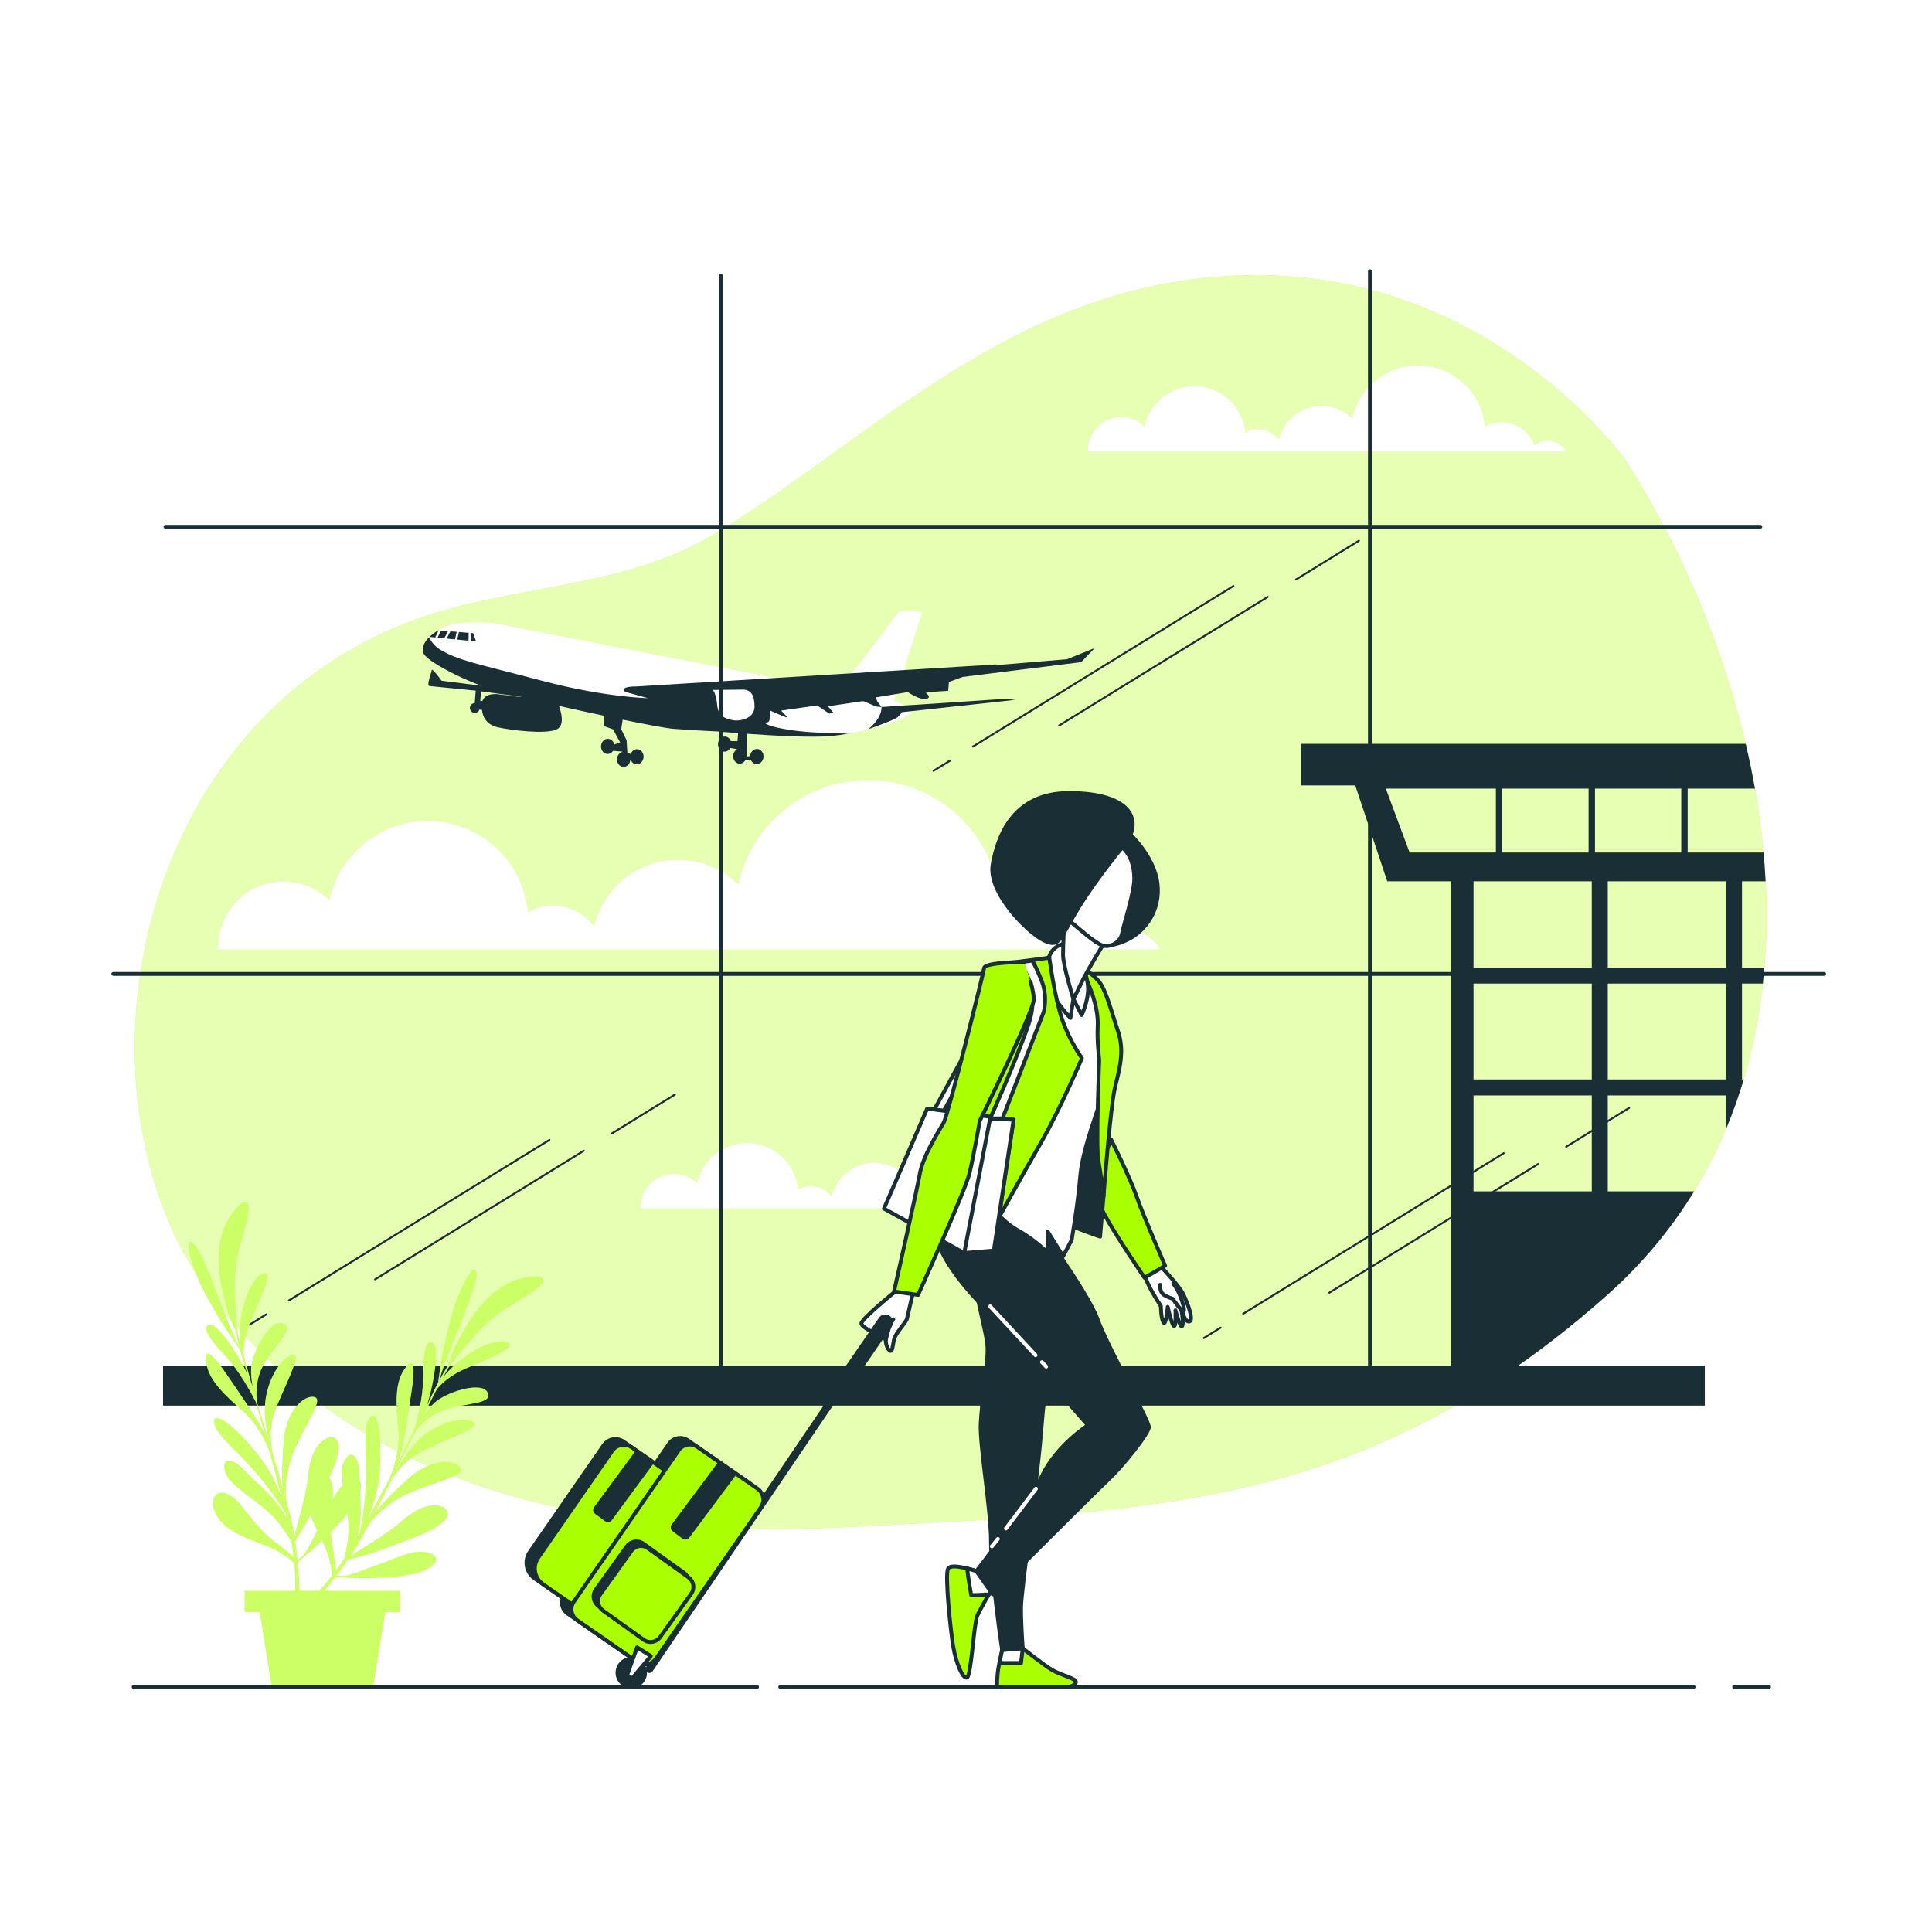 <?xml version="1.0" encoding="UTF-8"?>
<!DOCTYPE svg PUBLIC "-//W3C//DTD SVG 1.1//EN" "http://www.w3.org/Graphics/SVG/1.1/DTD/svg11.dtd">
<svg version="1.1" xmlns="http://www.w3.org/2000/svg" xmlns:xlink="http://www.w3.org/1999/xlink" x="0" y="0" width="500" height="500" viewBox="0, 0, 500, 500">
  <g id="Background">
    <rect x="0" y="0" width="500" height="500" fill="#FFFFFF"/>
  </g>
  <defs>
    <clipPath id="Clip_1">
      <path d="M34.876,71.202 L457.174,71.202 L457.174,395.669 L34.876,395.669 z"/>
    </clipPath>
    <clipPath id="Clip_2">
      <path d="M48.848,311.132 L140.631,311.132 L140.631,436.591 L48.848,436.591 z"/>
    </clipPath>
  </defs>
  <g id="Background_Simple">
    <g>
      <path d="M420.7,119.106 C420.7,119.106 386.637,71.064 325.049,71.202 C263.461,71.34 225.928,114.01 183.78,138.832 C161.707,151.83 134.533,151.369 110.359,159.391 C33.065,185.044 15.644,285.853 55.744,336.766 C90.46,380.841 143.962,399.212 221.316,395.11 C298.669,391.006 353.273,390.794 415.883,335.2 C478.492,279.606 461.419,182.794 420.7,119.106" fill="#AAFF00"/>
      <g clip-path="url(#Clip_1)" opacity="0.7">
        <path d="M420.7,119.106 C420.7,119.106 386.637,71.064 325.049,71.202 C263.461,71.34 225.928,114.01 183.78,138.832 C161.707,151.83 134.533,151.369 110.359,159.391 C33.065,185.044 15.644,285.853 55.744,336.766 C90.46,380.841 143.962,399.212 221.316,395.11 C298.669,391.006 353.273,390.794 415.883,335.2 C478.492,279.606 461.419,182.794 420.7,119.106" fill="#FFFFFF"/>
      </g>
    </g>
  </g>
  <g id="Clouds">
    <g>
      <path d="M400.535,114.104 C399.241,114.104 398.053,114.543 397.099,115.273 C395.889,111.787 392.584,109.282 388.686,109.282 C387.096,109.282 385.606,109.702 384.313,110.434 C383.516,101.559 376.063,94.602 366.981,94.602 C358.626,94.602 351.649,100.49 349.966,108.342 C347.922,106.33 345.12,105.087 342.026,105.087 C336.661,105.087 332.179,108.822 331.009,113.829 C329.778,112.175 327.811,111.104 325.592,111.104 C324.385,111.104 323.254,111.423 322.273,111.978 C321.669,105.244 316.014,99.966 309.124,99.966 C302.786,99.966 297.492,104.434 296.215,110.392 C294.664,108.865 292.539,107.922 290.191,107.922 C285.446,107.922 281.6,111.768 281.6,116.512 C281.6,116.62 281.612,116.725 281.616,116.831 L330.722,116.831 L338.248,116.831 L405.37,116.831 C404.376,115.199 402.586,114.104 400.535,114.104" fill="#FFFFFF"/>
      <path d="M284.763,309.962 C283.47,309.962 282.282,310.4 281.327,311.131 C280.117,307.646 276.813,305.139 272.914,305.139 C271.325,305.139 269.834,305.561 268.541,306.291 C267.744,297.416 260.291,290.459 251.209,290.459 C242.854,290.459 235.877,296.348 234.194,304.2 C232.15,302.189 229.348,300.944 226.254,300.944 C220.889,300.944 216.407,304.679 215.237,309.687 C214.006,308.033 212.039,306.961 209.819,306.961 C208.613,306.961 207.482,307.281 206.501,307.835 C205.897,301.102 200.242,295.824 193.352,295.824 C187.013,295.824 181.721,300.291 180.443,306.249 C178.892,304.723 176.767,303.779 174.42,303.779 C169.675,303.779 165.828,307.626 165.828,312.37 C165.828,312.478 165.84,312.582 165.844,312.689 L214.95,312.689 L222.476,312.689 L289.598,312.689 C288.605,311.057 286.814,309.962 284.763,309.962" fill="#FFFFFF"/>
      <path d="M290.708,240.32 C288.16,240.32 285.819,241.183 283.941,242.621 C281.558,235.757 275.049,230.821 267.373,230.821 C264.24,230.821 261.306,231.651 258.76,233.089 C257.191,215.611 242.513,201.91 224.626,201.91 C208.172,201.91 194.431,213.507 191.115,228.971 C187.09,225.01 181.572,222.561 175.479,222.561 C164.914,222.561 156.086,229.915 153.782,239.777 C151.357,236.521 147.485,234.409 143.113,234.409 C140.736,234.409 138.51,235.039 136.578,236.13 C135.388,222.87 124.252,212.475 110.683,212.475 C98.199,212.475 87.774,221.273 85.259,233.006 C82.205,230.001 78.019,228.142 73.396,228.142 C64.051,228.142 56.477,235.717 56.477,245.062 C56.477,245.274 56.5,245.479 56.508,245.689 L153.218,245.689 L168.04,245.689 L300.229,245.689 C298.272,242.474 294.746,240.32 290.708,240.32" fill="#FFFFFF"/>
    </g>
  </g>
  <g id="Airplane">
    <g>
      <path d="M231.293,181.372 L171.996,169.909 L128.689,161.428 C128.17,161.326 127.65,161.255 127.124,161.215 C124.814,161.041 118.435,160.737 114.936,162.33 C110.609,164.3 108.51,167.374 109.744,169.325 C110.977,171.277 118.967,175.622 126.183,178.053 C133.399,180.483 169.142,188.208 174.204,188.613 C179.267,189.018 185.499,189.286 185.499,189.286 C185.499,189.286 206.881,191.229 215.046,190.493 C223.211,189.757 235.085,186.076 235.674,184.502 C236.264,182.928 231.293,181.372 231.293,181.372" fill="#FFFFFF"/>
      <path d="M208.677,177.477 C208.677,177.477 215.12,177.993 218.03,176.373 C220.938,174.753 232.215,158.286 232.924,158.111 C233.633,157.936 238.695,158.342 238.695,158.342 L230.952,182.734 L207.739,177.633 z" fill="#FFFFFF"/>
      <path d="M224.684,188.717 C224.684,188.717 226.35,188.155 227.308,187.769 C228.265,187.383 230.41,186.628 231.615,186.029 C232.821,185.431 233.373,184.318 233.373,184.318 L262.811,181.116 L259.819,180.876 L228.155,182.973 C228.127,186.213 224.684,188.717 224.684,188.717" fill="#1A2E35"/>
      <path d="M128.834,179.654 C128.834,179.654 125.567,179.2 124.835,181.425 C124.809,181.422 124.784,181.414 124.756,181.412 C124.594,181.399 124.438,181.414 124.291,181.446 L124.493,178.918 L134.14,180.212 C134.431,180.284 134.726,180.357 135.026,180.43 z M276.158,170.605 L257.383,172.173 L258.007,171.945 L200.68,175.454 L164.659,177.658 C164.659,177.658 160.269,177.539 161.769,179.048 L167.66,180.678 C167.66,180.678 156.559,180.484 140.23,176.166 C123.901,171.848 118.415,170.946 113.785,168.028 C112.478,167.204 111.62,166.084 111.06,164.901 C109.503,166.452 108.974,168.107 109.744,169.325 C110.892,171.142 117.9,175.035 124.687,177.525 L124.379,177.445 L114.291,176.174 C114.291,176.174 111.787,172.731 111.732,173.422 C111.677,174.112 110.25,177.471 111.17,177.545 C112.09,177.619 123.118,178.733 123.118,178.733 L122.859,181.967 C122.21,181.974 121.661,182.469 121.608,183.129 C121.552,183.827 122.073,184.439 122.772,184.495 C123.379,184.544 123.92,184.156 124.088,183.596 C124.237,183.656 124.399,183.699 124.572,183.713 C124.623,183.717 124.671,183.713 124.721,183.713 C124.979,185.937 126.253,187.64 128.843,188.224 C132.028,188.942 141.196,190.139 144.086,188.749 C146.181,187.742 145.297,184.429 144.652,182.681 C148.528,183.558 152.579,184.444 156.409,185.255 L156.2,187.866 L158.676,188.759 L160.489,192.147 L158.961,192.684 C158.796,191.886 158.202,191.269 157.438,191.208 C156.484,191.131 155.642,191.945 155.555,193.026 C155.469,194.106 156.171,195.043 157.125,195.12 C157.741,195.169 158.308,194.843 158.657,194.316 L160.995,194.503 L161.014,194.615 C160.31,194.821 159.757,195.505 159.688,196.367 C159.601,197.447 160.304,198.385 161.257,198.461 C162.176,198.535 162.985,197.779 163.12,196.757 L163.291,196.792 C163.554,197.357 164.058,197.759 164.667,197.808 C165.621,197.884 166.463,197.071 166.55,195.99 C166.637,194.91 165.934,193.972 164.98,193.896 C164.208,193.834 163.515,194.362 163.231,195.138 L162.357,194.844 L162.155,191.585 L160.765,188.695 L161.152,186.244 C167.443,187.533 172.521,188.478 174.204,188.613 C179.267,189.018 185.499,189.285 185.499,189.285 C185.499,189.285 187.729,189.488 191.021,189.737 L190.855,191.799 L189.149,191.804 C188.912,191.153 188.375,190.674 187.708,190.62 C186.754,190.544 185.912,191.358 185.825,192.438 C185.739,193.518 186.441,194.456 187.395,194.532 C188.062,194.586 188.668,194.197 189.006,193.592 L190.69,193.87 L190.716,193.93 C190.189,194.233 189.803,194.821 189.746,195.531 C189.66,196.612 190.362,197.549 191.315,197.625 C192.015,197.681 192.651,197.256 192.977,196.6 L194.321,196.708 C194.582,197.283 195.09,197.696 195.706,197.745 C196.659,197.821 197.502,197.008 197.589,195.927 C197.675,194.847 196.973,193.909 196.02,193.833 C195.066,193.757 194.223,194.571 194.137,195.651 L193.198,195.807 L193.336,189.907 C200.292,190.401 210.097,190.939 215.046,190.493 C216.478,190.364 218.024,190.143 219.604,189.86 L219.606,189.86 C215.22,189.794 209.032,189.59 204.976,188.992 C198.109,187.979 197.953,187.04 197.953,187.04 C197.953,187.04 199.104,187.132 199.177,186.212 C199.251,185.291 199.361,183.91 199.361,183.91 C199.361,183.91 202.491,185.319 203.393,185.623 C204.295,185.926 202.141,183.902 202.141,183.902 L211.512,182.567 L214.586,184.666 L215.755,184.528 L214.273,182.788 L223.225,181.464 C223.328,181.471 223.429,181.478 223.529,181.485 L226.773,182.862 L228.154,182.973 L227.015,181.484 L226.688,180.482 L234.947,179.117 C234.947,179.117 238.022,181.216 239.669,180.884 C241.317,180.553 239.568,179.255 239.568,179.255 L242.836,178.938 L245.395,178.795 L245.579,176.494 L249.13,175.194 L279.803,171.36 L283.338,167.705 z" fill="#1A2E35"/>
      <path d="M192.154,178.47 L184.505,178.553 C184.505,178.553 185.351,179.547 185.591,182.345 C185.83,185.143 187.385,185.963 189.668,186.377 C191.951,186.791 195.283,185.668 195.274,182.888 C195.265,180.109 194.473,178.424 192.154,178.47" fill="#FFFFFF"/>
      <path d="M114.127,163.191 L113.238,165.037 L114.962,165.204 L115.954,163.337 z" fill="#1A2E35"/>
      <path d="M121.817,165.868 L123.211,166.003 L122.456,163.858 L121.878,163.812 z" fill="#1A2E35"/>
      <path d="M118.765,163.563 L118.334,165.531 L121.25,165.813 L121.31,163.767 z" fill="#1A2E35"/>
      <path d="M118.192,163.517 L116.57,163.387 L115.574,165.264 L117.763,165.475 z" fill="#1A2E35"/>
      <path d="M113.519,163.143 L113.394,163.133 C112.498,163.663 111.742,164.24 111.133,164.833 L112.635,164.979 z" fill="#1A2E35"/>
    </g>
  </g>
  <g id="Window">
    <g>
      <path d="M446.696,250.411 L416.09,250.411 L416.09,228.077 L446.696,228.077 z M446.696,279.363 L416.09,279.363 L416.09,254.547 L446.696,254.547 z M412.781,204.088 L435.115,204.088 L435.115,220.632 L412.781,220.632 z M412.781,220.632 M411.954,250.411 L381.348,250.411 L381.348,228.077 L411.954,228.077 z M411.954,279.363 L381.348,279.363 L381.348,254.547 L411.954,254.547 z M411.954,308.314 L381.348,308.314 L381.348,283.499 L411.954,283.499 z M364.804,220.632 L358.647,204.088 L387.138,204.088 L387.138,220.632 z M388.792,204.088 L411.127,204.088 L411.127,220.632 L388.792,220.632 z M456.936,228.077 C456.809,225.597 456.632,223.115 456.404,220.632 L436.77,220.632 L436.77,204.088 L454.183,204.088 C453.497,200.214 452.696,196.351 451.794,192.507 L336.679,192.507 L336.679,203.261 L350.741,203.261 L359.013,228.077 L375.557,228.077 L375.557,356.293 L388.716,356.293 C397.664,350.329 406.687,343.366 415.883,335.2 C425.063,327.049 432.519,318.005 438.449,308.314 L416.09,308.314 L416.09,283.499 L446.696,283.499 L446.696,292.191 C448.457,287.996 449.983,283.716 451.28,279.363 L450.832,279.363 L450.832,254.547 L456.229,254.547 C456.38,253.172 456.51,251.793 456.623,250.411 L450.832,250.411 L450.832,228.077 z" fill="#1A2E35"/>
      <path d="M42.193,363.771 L441.208,363.771 L441.208,353.475 L42.193,353.475 z" fill="#1A2E35"/>
      <path d="M354.541,358.603 L354.541,70.199" fill-opacity="0" stroke="#1A2E35" stroke-width="1" stroke-linecap="round" stroke-linejoin="round"/>
      <path d="M186.541,358.603 L186.541,71.368" fill-opacity="0" stroke="#1A2E35" stroke-width="1" stroke-linecap="round" stroke-linejoin="round"/>
      <path d="M29.331,252.042 L472.075,252.042" fill-opacity="0" stroke="#1A2E35" stroke-width="1" stroke-linecap="round" stroke-linejoin="round"/>
      <path d="M42.838,136.335 L455.565,136.335" fill-opacity="0" stroke="#1A2E35" stroke-width="1" stroke-linecap="round" stroke-linejoin="round"/>
      <path d="M245.945,196.813 L241.599,199.491" fill-opacity="0" stroke="#1A2E35" stroke-width="0.5" stroke-linecap="round" stroke-linejoin="round"/>
      <path d="M319.204,151.665 L251.785,193.214" fill-opacity="0" stroke="#1A2E35" stroke-width="0.5" stroke-linecap="round" stroke-linejoin="round"/>
      <path d="M328.1,154.473 L274.085,187.761" fill-opacity="0" stroke="#1A2E35" stroke-width="0.5" stroke-linecap="round" stroke-linejoin="round"/>
      <path d="M351.69,139.935 L335.376,149.989" fill-opacity="0" stroke="#1A2E35" stroke-width="0.5" stroke-linecap="round" stroke-linejoin="round"/>
      <path d="M68.932,340.151 L64.586,342.83" fill-opacity="0" stroke="#1A2E35" stroke-width="0.5" stroke-linecap="round" stroke-linejoin="round"/>
      <path d="M142.189,295.004 L74.771,336.553" fill-opacity="0" stroke="#1A2E35" stroke-width="0.5" stroke-linecap="round" stroke-linejoin="round"/>
      <path d="M151.085,297.811 L97.071,331.099" fill-opacity="0" stroke="#1A2E35" stroke-width="0.5" stroke-linecap="round" stroke-linejoin="round"/>
      <path d="M174.675,283.272 L158.362,293.327" fill-opacity="0" stroke="#1A2E35" stroke-width="0.5" stroke-linecap="round" stroke-linejoin="round"/>
      <path d="M315.888,343.605 L311.542,346.284" fill-opacity="0" stroke="#1A2E35" stroke-width="0.5" stroke-linecap="round" stroke-linejoin="round"/>
      <path d="M389.146,298.458 L321.728,340.006" fill-opacity="0" stroke="#1A2E35" stroke-width="0.5" stroke-linecap="round" stroke-linejoin="round"/>
      <path d="M398.041,301.265 L344.027,334.553" fill-opacity="0" stroke="#1A2E35" stroke-width="0.5" stroke-linecap="round" stroke-linejoin="round"/>
      <path d="M421.631,286.727 L405.318,296.781" fill-opacity="0" stroke="#1A2E35" stroke-width="0.5" stroke-linecap="round" stroke-linejoin="round"/>
    </g>
  </g>
  <g id="Character">
    <g>
      <path d="M274.896,318.024 C274.896,318.024 270.232,359.989 269.345,371.535 C268.457,383.081 264.237,411.501 264.237,416.164 C264.237,420.826 264.681,426.599 264.681,426.599 L259.353,427.043 C259.353,427.043 256.465,407.503 256.465,399.067 C256.465,390.629 253.581,374.42 253.801,368.648 C254.023,362.875 255.578,354.215 255.578,349.109 C255.578,344.003 250.471,331.346 250.915,313.805 C251.359,296.265 274.896,318.024 274.896,318.024" fill="#1A2E35"/>
      <path d="M274.896,318.024 C274.896,318.024 270.232,359.989 269.345,371.535 C268.457,383.081 264.237,411.501 264.237,416.164 C264.237,420.826 264.681,426.599 264.681,426.599 L259.353,427.043 C259.353,427.043 256.465,407.503 256.465,399.067 C256.465,390.629 253.581,374.42 253.801,368.648 C254.023,362.875 255.578,354.215 255.578,349.109 C255.578,344.003 250.471,331.346 250.915,313.805 C251.359,296.265 274.896,318.024 274.896,318.024 z" fill-opacity="0" stroke="#1A2E35" stroke-width="1" stroke-linecap="round" stroke-linejoin="round"/>
      <path d="M264.682,426.6 C264.682,426.6 270.011,430.819 272.231,432.151 C274.452,433.483 278.448,434.371 278.448,435.259 C278.448,436.147 276.672,436.591 276.672,436.591 L258.021,436.591 C258.021,436.591 258.021,433.261 258.465,431.262 C258.909,429.264 259.353,427.043 259.353,427.043 z" fill="#AAFF00"/>
      <path d="M264.682,426.6 C264.682,426.6 270.011,430.819 272.231,432.151 C274.452,433.483 278.448,434.371 278.448,435.259 C278.448,436.147 276.672,436.591 276.672,436.591 L258.021,436.591 C258.021,436.591 258.021,433.261 258.465,431.262 C258.909,429.264 259.353,427.043 259.353,427.043 L264.682,426.6 z" fill-opacity="0" stroke="#1A2E35" stroke-width="1" stroke-linecap="round" stroke-linejoin="round"/>
      <path d="M264.237,430.374 L264.681,426.6 L259.352,427.043 C259.352,427.043 259.029,428.659 258.659,430.374 z" fill="#FFFFFF"/>
      <path d="M264.237,430.374 L264.681,426.6 L259.352,427.043 C259.352,427.043 259.029,428.659 258.659,430.374 L264.237,430.374 z" fill-opacity="0" stroke="#1A2E35" stroke-width="1" stroke-linecap="round" stroke-linejoin="round"/>
      <path d="M252.691,406.616 C252.691,406.616 246.253,404.395 245.364,405.95 C244.476,407.504 246.03,422.158 246.696,426.155 C247.362,430.151 249.139,434.593 250.249,434.148 C251.359,433.704 252.025,420.16 252.914,418.162 C253.801,416.164 256.688,411.279 256.688,411.279 z" fill="#AAFF00"/>
      <path d="M252.691,406.616 C252.691,406.616 246.253,404.395 245.364,405.95 C244.476,407.504 246.03,422.158 246.696,426.155 C247.362,430.151 249.139,434.593 250.249,434.148 C251.359,433.704 252.025,420.16 252.914,418.162 C253.801,416.164 256.688,411.279 256.688,411.279 L252.691,406.616 z" fill-opacity="0" stroke="#1A2E35" stroke-width="1" stroke-linecap="round" stroke-linejoin="round"/>
      <path d="M250.32,405.924 C250.561,408.675 251.36,412.833 251.36,412.833 L255.889,412.653 C256.358,411.84 256.689,411.279 256.689,411.279 L252.692,406.616 C252.692,406.616 251.634,406.254 250.32,405.924" fill="#FFFFFF"/>
      <path d="M250.32,405.924 C250.561,408.675 251.36,412.833 251.36,412.833 L255.889,412.653 C256.358,411.84 256.689,411.279 256.689,411.279 L252.692,406.616 C252.692,406.616 251.634,406.254 250.32,405.924 z" fill-opacity="0" stroke="#1A2E35" stroke-width="1" stroke-linecap="round" stroke-linejoin="round"/>
      <path d="M248.473,301.372 C248.473,301.372 242.256,308.255 241.812,316.248 C241.368,324.241 250.693,334.233 254.69,338.452 C258.686,342.67 281.556,368.87 281.556,368.87 C281.556,368.87 273.562,373.977 269.788,381.748 C266.014,389.519 252.691,406.616 252.691,406.616 L256.91,412.611 C256.91,412.611 283.776,385.745 286.885,382.858 C289.993,379.972 297.32,371.091 297.32,369.314 C297.32,367.538 286.663,348.665 283.999,341.338 C281.334,334.011 266.458,313.806 266.458,313.806 C266.458,313.806 257.133,303.37 248.473,301.372" fill="#1A2E35"/>
      <path d="M248.473,301.372 C248.473,301.372 242.256,308.255 241.812,316.248 C241.368,324.241 250.693,334.233 254.69,338.452 C258.686,342.67 281.556,368.87 281.556,368.87 C281.556,368.87 273.562,373.977 269.788,381.748 C266.014,389.519 252.691,406.616 252.691,406.616 L256.91,412.611 C256.91,412.611 283.776,385.745 286.885,382.858 C289.993,379.972 297.32,371.091 297.32,369.314 C297.32,367.538 286.663,348.665 283.999,341.338 C281.334,334.011 266.458,313.806 266.458,313.806 C266.458,313.806 257.133,303.37 248.473,301.372 z" fill-opacity="0" stroke="#1A2E35" stroke-width="1" stroke-linecap="round" stroke-linejoin="round"/>
      <path d="M269.668,352.527 L270.739,353.678" fill-opacity="0" stroke="#FFFFFF" stroke-width="1" stroke-linecap="round" stroke-linejoin="round"/>
      <path d="M256.257,338.101 L267.986,350.718" fill-opacity="0" stroke="#FFFFFF" stroke-width="1" stroke-linecap="round" stroke-linejoin="round"/>
      <path d="M258.242,398.278 C257.444,399.304 256.873,400.018 256.696,400.196" fill-opacity="0" stroke="#FFFFFF" stroke-width="1" stroke-linecap="round" stroke-linejoin="round"/>
      <path d="M268.105,385.275 C268.105,385.275 263.68,391.174 260.329,395.565" fill-opacity="0" stroke="#FFFFFF" stroke-width="1" stroke-linecap="round" stroke-linejoin="round"/>
      <path d="M300.651,328.017 C300.651,328.017 305.091,332.679 306.202,334.9 C307.312,337.12 309.089,341.783 307.755,342.004 C306.423,342.227 305.536,338.008 305.536,338.008 C305.536,338.008 306.423,342.004 305.979,343.115 C305.536,344.225 304.204,339.119 304.204,339.119 C304.204,339.119 304.425,343.781 303.759,343.115 C303.093,342.449 302.205,338.23 302.205,338.23 C302.205,338.23 301.761,343.337 301.094,342.227 C300.428,341.117 300.428,338.008 300.428,338.008 C300.428,338.008 298.209,334.677 297.098,332.235 C295.988,329.792 295.988,328.905 295.988,328.905 z" fill="#FFFFFF"/>
      <path d="M300.651,328.017 C300.651,328.017 305.091,332.679 306.202,334.9 C307.312,337.12 309.089,341.783 307.755,342.004 C306.423,342.227 305.536,338.008 305.536,338.008 C305.536,338.008 306.423,342.004 305.979,343.115 C305.536,344.225 304.204,339.119 304.204,339.119 C304.204,339.119 304.425,343.781 303.759,343.115 C303.093,342.449 302.205,338.23 302.205,338.23 C302.205,338.23 301.761,343.337 301.094,342.227 C300.428,341.117 300.428,338.008 300.428,338.008 C300.428,338.008 298.209,334.677 297.098,332.235 C295.988,329.792 295.988,328.905 295.988,328.905 L300.651,328.017 z" fill-opacity="0" stroke="#1A2E35" stroke-width="1" stroke-linecap="round" stroke-linejoin="round"/>
      <g>
        <path d="M300.252,332.509 C300.252,332.509 300.131,334.08 300.856,334.805 C301.581,335.53 303.514,336.134 303.514,336.134 C303.514,336.134 306.413,340.483 306.413,339.032 C306.413,337.583 304.963,333.597 303.635,332.268" fill="#FFFFFF"/>
        <path d="M300.252,332.509 C300.252,332.509 300.131,334.08 300.856,334.805 C301.581,335.53 303.514,336.134 303.514,336.134 C303.514,336.134 306.413,340.483 306.413,339.032 C306.413,337.583 304.963,333.597 303.635,332.268" fill-opacity="0" stroke="#1A2E35" stroke-width="1" stroke-linecap="round" stroke-linejoin="round"/>
      </g>
      <path d="M287.551,294.933 C287.551,294.933 292.436,304.703 294.212,309.81 C295.989,314.916 301.539,327.573 301.539,327.573 L296.21,330.681 C296.21,330.681 289.55,320.912 286.663,315.805 C283.777,310.698 282.445,307.145 282.445,307.145 z" fill="#AAFF00"/>
      <path d="M287.551,294.933 C287.551,294.933 292.436,304.703 294.212,309.81 C295.989,314.916 301.539,327.573 301.539,327.573 L296.21,330.681 C296.21,330.681 289.55,320.912 286.663,315.805 C283.777,310.698 282.445,307.145 282.445,307.145 L287.551,294.933 z" fill-opacity="0" stroke="#1A2E35" stroke-width="1" stroke-linecap="round" stroke-linejoin="round"/>
      <path d="M285.588,309.605 L284.699,320.04 C284.699,320.04 277.595,317.598 276.262,316.708 C274.93,315.822 275.152,309.827 276.484,302.944 C277.817,296.06 286.254,276.078 286.254,276.078 z" fill="#1A2E35"/>
      <path d="M285.588,309.605 L284.699,320.04 C284.699,320.04 277.595,317.598 276.262,316.708 C274.93,315.822 275.152,309.827 276.484,302.944 C277.817,296.06 286.254,276.078 286.254,276.078 L285.588,309.605 z" fill-opacity="0" stroke="#1A2E35" stroke-width="1" stroke-linecap="round" stroke-linejoin="round"/>
      <path d="M280.89,249.86 C280.89,249.86 285.553,259.186 285.997,262.96 C286.441,266.735 287.995,273.618 286.219,280.278 C284.443,286.94 280.224,296.709 279.558,304.481 C278.892,312.252 277.338,320.911 277.338,320.911 L275.118,325.13 L271.12,318.691 L271.12,324.241 C271.12,324.241 268.012,320.911 263.127,318.247 C258.243,315.582 252.026,306.923 252.026,306.923 L249.583,304.481 C249.583,304.481 260.242,262.072 261.129,256.299 C262.018,250.527 268.012,248.528 271.565,247.862 C275.118,247.196 280.89,249.86 280.89,249.86" fill="#FFFFFF"/>
      <path d="M280.89,249.86 C280.89,249.86 285.553,259.186 285.997,262.96 C286.441,266.735 287.995,273.618 286.219,280.278 C284.443,286.94 280.224,296.709 279.558,304.481 C278.892,312.252 277.338,320.911 277.338,320.911 L275.118,325.13 L271.12,318.691 L271.12,324.241 C271.12,324.241 268.012,320.911 263.127,318.247 C258.243,315.582 252.026,306.923 252.026,306.923 L249.583,304.481 C249.583,304.481 260.242,262.072 261.129,256.299 C262.018,250.527 268.012,248.528 271.565,247.862 C275.118,247.196 280.89,249.86 280.89,249.86 z" fill-opacity="0" stroke="#1A2E35" stroke-width="1" stroke-linecap="round" stroke-linejoin="round"/>
      <path d="M281.591,254.54 C281.591,254.54 284.39,260.386 284.082,265.763 C283.88,269.31 284.478,274.301 284.478,274.301 C284.478,274.301 283.589,296.504 284.255,300.278 C284.921,304.054 285.588,309.604 285.588,309.604 C285.588,309.604 287.363,286.734 288.474,281.85 C289.584,276.965 291.139,272.303 289.362,266.974 C287.586,261.644 286.254,256.316 284.478,254.096 C282.701,251.875 279.815,250.321 279.815,250.321 z" fill="#AAFF00"/>
      <path d="M281.591,254.54 C281.591,254.54 284.39,260.386 284.082,265.763 C283.88,269.31 284.478,274.301 284.478,274.301 C284.478,274.301 283.589,296.504 284.255,300.278 C284.921,304.054 285.588,309.604 285.588,309.604 C285.588,309.604 287.363,286.734 288.474,281.85 C289.584,276.965 291.139,272.303 289.362,266.974 C287.586,261.644 286.254,256.316 284.478,254.096 C282.701,251.875 279.815,250.321 279.815,250.321 L281.591,254.54 z" fill-opacity="0" stroke="#1A2E35" stroke-width="1" stroke-linecap="round" stroke-linejoin="round"/>
      <path d="M277.781,258.52 L277.014,263.458 C277.014,263.458 270.454,256.522 270.677,252.303 C270.898,248.084 271.787,245.198 275.117,244.31 C278.447,243.421 280.804,250.62 281.47,254.394 C282.136,258.168 279.933,262.69 279.933,262.69 z" fill="#FFFFFF"/>
      <path d="M277.781,258.52 L277.014,263.458 C277.014,263.458 270.454,256.522 270.677,252.303 C270.898,248.084 271.787,245.198 275.117,244.31 C278.447,243.421 280.804,250.62 281.47,254.394 C282.136,258.168 279.933,262.69 279.933,262.69 L277.781,258.52 z" fill-opacity="0" stroke="#1A2E35" stroke-width="1" stroke-linecap="round" stroke-linejoin="round"/>
      <path d="M285.997,243.643 C285.997,243.643 281.334,251.192 279.78,254.522 C278.226,257.853 277.781,258.519 277.781,258.519 C277.781,258.519 275.117,249.86 275.117,247.196 C275.117,244.531 275.339,240.535 275.339,240.535 L280.668,233.43 z" fill="#FFFFFF"/>
      <path d="M285.997,243.643 C285.997,243.643 281.334,251.192 279.78,254.522 C278.226,257.853 277.781,258.519 277.781,258.519 C277.781,258.519 275.117,249.86 275.117,247.196 C275.117,244.531 275.339,240.535 275.339,240.535 L280.668,233.43 L285.997,243.643 z" fill-opacity="0" stroke="#1A2E35" stroke-width="1" stroke-linecap="round" stroke-linejoin="round"/>
      <path d="M292.436,215.889 C292.436,215.889 298.652,221.662 299.54,228.545 C300.428,235.428 296.433,240.979 291.77,243.2 C287.108,245.42 283.777,245.198 281.557,241.423 C279.336,237.649 281.779,221.662 285.109,217.888 C288.44,214.113 292.436,215.889 292.436,215.889" fill="#1A2E35"/>
      <path d="M292.436,215.889 C292.436,215.889 298.652,221.662 299.54,228.545 C300.428,235.428 296.433,240.979 291.77,243.2 C287.108,245.42 283.777,245.198 281.557,241.423 C279.336,237.649 281.779,221.662 285.109,217.888 C288.44,214.113 292.436,215.889 292.436,215.889 z" fill-opacity="0" stroke="#1A2E35" stroke-width="1" stroke-linecap="round" stroke-linejoin="round"/>
      <path d="M289.993,218.998 C289.993,218.998 293.546,220.996 293.546,227.435 C293.546,230.995 290.882,238.981 290.437,241.423 C289.993,243.866 287.551,245.198 285.553,244.754 C283.555,244.31 278.447,239.647 277.338,238.759 C276.227,237.871 274.895,234.318 275.117,228.989 C275.339,223.661 281.556,215.667 289.993,218.998" fill="#FFFFFF"/>
      <path d="M289.993,218.998 C289.993,218.998 293.546,220.996 293.546,227.435 C293.546,230.995 290.882,238.981 290.437,241.423 C289.993,243.866 287.551,245.198 285.553,244.754 C283.555,244.31 278.447,239.647 277.338,238.759 C276.227,237.871 274.895,234.318 275.117,228.989 C275.339,223.661 281.556,215.667 289.993,218.998 z" fill-opacity="0" stroke="#1A2E35" stroke-width="1" stroke-linecap="round" stroke-linejoin="round"/>
      <path d="M291.77,217.665 C291.77,217.665 284.443,226.324 279.336,234.54 C274.23,242.755 274.452,245.419 270.233,243.421 C266.014,241.423 255.579,230.987 256.911,223.66 C258.243,216.333 262.24,205.231 276.672,205.231 C291.104,205.231 295.767,211.004 291.77,217.665" fill="#1A2E35"/>
      <path d="M291.77,217.665 C291.77,217.665 284.443,226.324 279.336,234.54 C274.23,242.755 274.452,245.419 270.233,243.421 C266.014,241.423 255.579,230.987 256.911,223.66 C258.243,216.333 262.24,205.231 276.672,205.231 C291.104,205.231 295.767,211.004 291.77,217.665 z" fill-opacity="0" stroke="#1A2E35" stroke-width="1" stroke-linecap="round" stroke-linejoin="round"/>
      <path d="M271.564,247.862 C271.564,247.862 272.896,258.075 274.895,263.849 C276.893,269.621 280.003,273.84 280.003,273.84 C280.003,273.84 274.451,286.94 269.344,295.821 C264.237,304.702 258.242,315.582 258.242,315.582 L246.03,304.925 C246.03,304.925 253.357,287.828 253.58,283.388 C253.801,278.946 255.356,249.86 257.576,249.638 C259.796,249.416 271.564,247.862 271.564,247.862" fill="#AAFF00"/>
      <path d="M271.564,247.862 C271.564,247.862 272.896,258.075 274.895,263.849 C276.893,269.621 280.003,273.84 280.003,273.84 C280.003,273.84 274.451,286.94 269.344,295.821 C264.237,304.702 258.242,315.582 258.242,315.582 L246.03,304.925 C246.03,304.925 253.357,287.828 253.58,283.388 C253.801,278.946 255.356,249.86 257.576,249.638 C259.796,249.416 271.564,247.862 271.564,247.862 z" fill-opacity="0" stroke="#1A2E35" stroke-width="1" stroke-linecap="round" stroke-linejoin="round"/>
      <path d="M241.75,287.25 L261,252 L263.548,249.027 L267.137,248.61 C267.137,248.61 264,251.75 263,253.5 C262,255.25 244.25,287.5 244.25,287.5 z" fill="#FFFFFF"/>
      <path d="M241.75,287.25 L261,252 L263.548,249.027 L267.137,248.61 C267.137,248.61 264,251.75 263,253.5 C262,255.25 244.25,287.5 244.25,287.5 L241.75,287.25 z" fill-opacity="0" stroke="#1A2E35" stroke-width="1" stroke-linecap="round" stroke-linejoin="round"/>
      <path d="M236.425,333.935 C236.425,333.935 234.925,340.311 234.737,341.248 C234.55,342.186 231.737,344.998 231.362,346.686 C230.987,348.373 230.987,350.062 230.237,349.498 C229.487,348.936 229.112,347.248 229.299,346.686 C229.299,346.686 223.111,343.686 222.924,342.561 C222.736,341.436 232.3,333.748 232.3,333.748 z" fill="#FFFFFF"/>
      <path d="M236.425,333.935 C236.425,333.935 234.925,340.311 234.737,341.248 C234.55,342.186 231.737,344.998 231.362,346.686 C230.987,348.373 230.987,350.062 230.237,349.498 C229.487,348.936 229.112,347.248 229.299,346.686 C229.299,346.686 223.111,343.686 222.924,342.561 C222.736,341.436 232.3,333.748 232.3,333.748 L236.425,333.935 z" fill-opacity="0" stroke="#1A2E35" stroke-width="1" stroke-linecap="round" stroke-linejoin="round"/>
      <g>
        <path d="M229.299,346.686 C229.299,346.686 229.861,343.311 231.174,341.436" fill="#FFFFFF"/>
        <path d="M229.299,346.686 C229.299,346.686 229.861,343.311 231.174,341.436" fill-opacity="0" stroke="#1A2E35" stroke-width="1" stroke-linecap="round" stroke-linejoin="round"/>
      </g>
      <path d="M239.947,286.909 L262.31,289.784 L257.198,323.647 L249.531,324.286 L228.766,312.786 z" fill="#FFFFFF"/>
      <path d="M239.947,286.909 L262.31,289.784 L257.198,323.647 L249.531,324.286 L228.766,312.786 L239.947,286.909 z" fill-opacity="0" stroke="#1A2E35" stroke-width="1" stroke-linecap="round" stroke-linejoin="round"/>
      <path d="M256.24,289.465 L249.531,324.286 L257.198,323.648 L262.309,289.784 z" fill="#FFFFFF"/>
      <path d="M256.24,289.465 L249.531,324.286 L257.198,323.648 L262.309,289.784 L256.24,289.465 z" fill-opacity="0" stroke="#1A2E35" stroke-width="1" stroke-linecap="round" stroke-linejoin="round"/>
      <path d="M263.548,249.027 C263.548,249.027 269.657,254.962 266.144,265.184 C262.629,275.408 256.24,289.465 256.24,289.465 L259.435,289.465 L270.142,261.796 C270.142,261.796 271.143,257.957 269.641,254.034 C268.139,250.111 267.137,248.61 267.137,248.61 z" fill="#FFFFFF"/>
      <path d="M263.548,249.027 C263.548,249.027 269.657,254.962 266.144,265.184 C262.629,275.408 256.24,289.465 256.24,289.465 L259.435,289.465 L270.142,261.796 C270.142,261.796 271.143,257.957 269.641,254.034 C268.139,250.111 267.137,248.61 267.137,248.61 L263.548,249.027 z" fill-opacity="0" stroke="#1A2E35" stroke-width="1" stroke-linecap="round" stroke-linejoin="round"/>
      <g>
        <path d="M265.126,248.972 C265.126,248.972 254.912,248.972 254.69,250.526 C254.468,252.08 245.365,288.494 244.254,290.492 C243.144,292.49 238.926,298.93 238.038,303.814 C237.149,308.699 231.376,334.233 231.376,334.233 L237.593,335.121 C237.593,335.121 249.805,308.255 250.916,303.593 C252.025,298.93 253.58,290.048 253.58,290.048 C253.58,290.048 267.79,261.183 267.568,258.519 C267.346,255.855 266.68,254.079 266.68,254.079" fill="#AAFF00"/>
        <path d="M265.126,248.972 C265.126,248.972 254.912,248.972 254.69,250.526 C254.468,252.08 245.365,288.494 244.254,290.492 C243.144,292.49 238.926,298.93 238.038,303.814 C237.149,308.699 231.376,334.233 231.376,334.233 L237.593,335.121 C237.593,335.121 249.805,308.255 250.916,303.593 C252.025,298.93 253.58,290.048 253.58,290.048 C253.58,290.048 267.79,261.183 267.568,258.519 C267.346,255.855 266.68,254.079 266.68,254.079" fill-opacity="0" stroke="#1A2E35" stroke-width="1" stroke-linecap="round" stroke-linejoin="round"/>
      </g>
      <path d="M166.934,432.895 C166.934,430.927 165.339,429.332 163.371,429.332 C161.404,429.332 159.809,430.927 159.809,432.895 C159.809,434.863 161.404,436.458 163.371,436.458 C165.339,436.458 166.934,434.863 166.934,432.895" fill="#1A2E35"/>
      <path d="M166.934,432.895 C166.934,430.927 165.339,429.332 163.371,429.332 C161.404,429.332 159.809,430.927 159.809,432.895 C159.809,434.863 161.404,436.458 163.371,436.458 C165.339,436.458 166.934,434.863 166.934,432.895 z" fill-opacity="0" stroke="#1A2E35" stroke-width="1" stroke-linecap="round" stroke-linejoin="round"/>
      <path d="M220.708,354.398 L168.059,431.958" fill-opacity="0" stroke="#1A2E35" stroke-width="2" stroke-linecap="round" stroke-linejoin="round"/>
      <path d="M229.111,342.186 L220.708,354.398" fill-opacity="0" stroke="#1A2E35" stroke-width="4" stroke-linecap="round" stroke-linejoin="round"/>
      <path d="M162.495,428.405 L146.92,417.615 C145.347,416.526 144.955,414.367 146.045,412.794 L173.173,373.634 C174.263,372.061 176.421,371.67 177.995,372.759 L193.569,383.55 C195.142,384.639 195.534,386.798 194.445,388.371 L167.317,427.53 C166.227,429.103 164.068,429.495 162.495,428.405" fill="#1A2E35"/>
      <path d="M162.495,428.405 L146.92,417.615 C145.347,416.526 144.955,414.367 146.045,412.794 L173.173,373.634 C174.263,372.061 176.421,371.67 177.995,372.759 L193.569,383.55 C195.142,384.639 195.534,386.798 194.445,388.371 L167.317,427.53 C166.227,429.103 164.068,429.495 162.495,428.405 z" fill-opacity="0" stroke="#1A2E35" stroke-width="1" stroke-linecap="round" stroke-linejoin="round"/>
      <path d="M138.383,408.508 L147.879,415.086 L171.905,380.404 L161.352,373.093 C159.689,371.941 157.406,372.356 156.255,374.018 L137.133,401.62 C135.576,403.867 136.136,406.951 138.383,408.508" fill="#1A2E35"/>
      <path d="M138.383,408.508 L147.879,415.086 L171.905,380.404 L161.352,373.093 C159.689,371.941 157.406,372.356 156.255,374.018 L137.133,401.62 C135.576,403.867 136.136,406.951 138.383,408.508 z" fill-opacity="0" stroke="#1A2E35" stroke-width="1" stroke-linecap="round" stroke-linejoin="round"/>
      <path d="M140.541,410.003 L150.037,416.581 L174.063,381.899 L163.509,374.588 C161.846,373.436 159.564,373.85 158.412,375.513 L139.291,403.115 C137.734,405.362 138.293,408.446 140.541,410.003" fill="#AAFF00"/>
      <path d="M140.541,410.003 L150.037,416.581 L174.063,381.899 L163.509,374.588 C161.846,373.436 159.564,373.85 158.412,375.513 L139.291,403.115 C137.734,405.362 138.293,408.446 140.541,410.003 z" fill-opacity="0" stroke="#1A2E35" stroke-width="1" stroke-linecap="round" stroke-linejoin="round"/>
      <path d="M164.585,375.333 L153.732,390.082 C153.339,390.617 153.453,391.371 153.988,391.765 L156.627,393.706 C157.163,394.101 157.916,393.985 158.31,393.45 L169.258,378.57 z" fill="#1A2E35"/>
      <path d="M164.961,430.114 L149.386,419.324 C147.813,418.234 147.421,416.076 148.511,414.503 L175.639,375.343 C176.729,373.77 178.887,373.379 180.46,374.468 L196.035,385.259 C197.608,386.347 198,388.507 196.911,390.08 L169.783,429.239 C168.693,430.812 166.534,431.204 164.961,430.114" fill="#AAFF00"/>
      <path d="M164.961,430.114 L149.386,419.324 C147.813,418.234 147.421,416.076 148.511,414.503 L175.639,375.343 C176.729,373.77 178.887,373.379 180.46,374.468 L196.035,385.259 C197.608,386.347 198,388.507 196.911,390.08 L169.783,429.239 C168.693,430.812 166.534,431.204 164.961,430.114 z" fill-opacity="0" stroke="#1A2E35" stroke-width="1" stroke-linecap="round" stroke-linejoin="round"/>
      <path d="M164.872,426.332 L162.247,433.645 L163.56,434.395 L168.435,428.582 z" fill="#FFFFFF"/>
      <path d="M164.872,426.332 L162.247,433.645 L163.56,434.395 L168.435,428.582 L164.872,426.332 z" fill-opacity="0" stroke="#1A2E35" stroke-width="1" stroke-linecap="round" stroke-linejoin="round"/>
      <path d="M185.961,378.279 L173.847,394.519 C173.425,395.086 173.542,395.886 174.107,396.308 L176.613,398.177 C177.179,398.599 177.98,398.483 178.402,397.918 L190.635,381.517 z" fill="#1A2E35"/>
      <path d="M165.417,423.201 L154.87,415.636 C153.51,414.659 153.197,412.765 154.174,411.405 L162.232,400.171 C163.208,398.81 165.103,398.499 166.464,399.474 L177.01,407.04 C178.37,408.016 178.682,409.91 177.706,411.27 L169.646,422.505 C168.671,423.865 166.777,424.177 165.417,423.201" fill="#1A2E35"/>
      <path d="M165.417,423.201 L154.87,415.636 C153.51,414.659 153.197,412.765 154.174,411.405 L162.232,400.171 C163.208,398.81 165.103,398.499 166.464,399.474 L177.01,407.04 C178.37,408.016 178.682,409.91 177.706,411.27 L169.646,422.505 C168.671,423.865 166.777,424.177 165.417,423.201 z" fill-opacity="0" stroke="#1A2E35" stroke-width="1" stroke-linecap="round" stroke-linejoin="round"/>
      <path d="M166.6,424.385 L156.054,416.82 C154.693,415.843 154.382,413.949 155.358,412.589 L163.416,401.355 C164.392,399.994 166.287,399.683 167.647,400.658 L178.193,408.225 C179.554,409.2 179.865,411.094 178.89,412.455 L170.83,423.689 C169.854,425.049 167.96,425.361 166.6,424.385" fill="#AAFF00"/>
      <path d="M166.6,424.385 L156.054,416.82 C154.693,415.843 154.382,413.949 155.358,412.589 L163.416,401.355 C164.392,399.994 166.287,399.683 167.647,400.658 L178.193,408.225 C179.554,409.2 179.865,411.094 178.89,412.455 L170.83,423.689 C169.854,425.049 167.96,425.361 166.6,424.385 z" fill-opacity="0" stroke="#1A2E35" stroke-width="1" stroke-linecap="round" stroke-linejoin="round"/>
    </g>
  </g>
  <g id="Plants">
    <g>
      <path d="M76.988,403.868 C77.207,403.676 77.615,403.316 78.384,402.64 C79.182,401.939 80.572,399.224 82.1,396.1 C81.456,394.758 80.841,393.407 80.366,392.046 C78.719,395.112 77.225,397.491 76.383,398.778 C76.631,400.477 76.829,402.198 76.988,403.868 M82.611,411.715 C83.614,410.645 84.716,409.372 85.91,407.829 C85.922,407.347 85.862,406.284 85.399,404.165 C85.003,402.351 84.222,400.533 83.355,398.703 C81.51,400.457 80.148,401.622 80.148,401.622 L77.034,404.359 C77.282,407.084 77.424,409.64 77.506,411.715 z M86.856,406.576 C87.596,405.572 88.365,404.473 89.16,403.271 C89.648,401.237 89.988,399.143 90.141,397.066 C90.273,395.275 90.136,393.49 89.895,391.707 C88.602,393.337 87.096,394.975 85.657,396.44 C85.703,397.959 85.865,399.495 86.23,401.076 C86.283,401.303 86.786,404.699 86.856,406.576 M59.145,356.394 C62.16,360.863 66.357,366.676 68.598,371.341 C67.743,368.264 66.913,365.357 66.151,362.732 C65.004,360.482 61.935,354.792 58.39,350.999 C53.888,346.18 51.965,343.084 54.388,342.815 C56.068,342.629 60.983,349.176 64.062,355.677 C63.39,353.455 62.863,351.759 62.542,350.766 C62.397,350.315 62.253,349.821 62.113,349.299 C60.523,347.086 56.856,341.783 53.421,335.362 C48.873,326.861 47.408,318.841 50.441,322.291 C53.234,325.468 58.093,341.253 61.953,348.687 C61.627,347.408 61.32,345.991 61.043,344.596 C60.497,343.243 59.782,341.872 59.372,340.625 C58.743,338.709 58.188,336.767 57.742,334.801 C57.046,331.727 56.593,328.574 56.634,325.418 C56.681,321.673 57.456,318.064 59.539,314.931 C60.063,314.143 63.255,309.372 64.239,311.827 C64.396,312.221 64.358,312.661 64.31,313.082 C63.845,317.147 62.37,320.882 61.458,324.84 C60.093,330.762 61,340.704 61.485,344.932 C61.66,345.599 61.881,346.432 62.137,347.392 C61.5,340.024 64.693,331.293 67.651,329.767 C71.311,327.88 67.72,335.292 64.898,341.762 C63.072,345.948 62.935,349.122 63.066,350.844 C63.644,352.97 64.304,355.36 64.992,357.78 C65.128,358.112 65.257,358.442 65.379,358.769 C65.091,357.183 64.899,355.472 64.995,353.973 C65.267,349.745 70.058,341.278 73.236,342.473 C76.414,343.669 71.032,348.135 68.15,353.327 C66.176,356.884 66.248,360.638 66.489,362.65 C66.524,362.843 66.552,363.031 66.576,363.216 C66.907,364.317 67.234,365.385 67.553,366.392 C68.299,368.755 68.994,370.98 69.658,373.15 C69.024,370.532 68.376,366.89 68.593,363.513 C68.992,357.31 72.624,351.459 75.648,350.662 C78.671,349.866 72.926,359.97 71.004,365.649 C69.552,369.936 70.125,374.11 70.493,375.899 C71.417,378.974 72.297,382.005 73.191,385.218 C72.873,381.691 73.078,377.119 73.46,372.617 C74.046,365.72 78.15,361.313 80.969,361.495 C83.788,361.676 80.847,365.592 76.77,373.962 C73.848,379.964 73.792,385.493 73.995,388.144 C74.363,389.498 74.735,390.889 75.118,392.341 C75.552,393.992 75.91,395.79 76.207,397.635 C76.616,395.992 77.225,393.588 77.935,390.936 C78.729,387.974 79.395,385.027 79.728,381.981 C80.113,378.465 81.038,374.076 84.486,372.246 C85.653,371.627 86.761,371.856 87.38,373.028 C87.759,373.749 87.715,374.613 87.585,375.415 C87.205,377.77 86.295,380.065 85.241,382.302 C85.984,383.491 86.185,385.242 86.136,386.522 C86.115,387.074 86.085,387.619 86.051,388.161 C86.352,387.604 86.642,387.088 86.916,386.631 C87.444,385.75 88.073,385 88.728,384.398 C88.559,383.092 88.448,381.78 88.462,380.463 C88.479,378.752 90.467,374.392 92.274,377.624 C92.997,378.916 92.857,381.454 92.928,383.141 C93.425,383.604 93.571,384.556 93.155,386.059 C93.441,389.957 93.488,393.951 92.548,397.739 C92.755,397.377 92.962,397.014 93.169,396.648 C93.425,395.396 94.531,389.663 94.732,382.965 C94.96,375.378 93.747,369.147 95.816,366.811 C97.884,364.475 99.036,372.703 98.168,381.669 C97.686,386.65 96.18,390.797 94.937,393.5 C96.964,389.857 98.969,386.142 100.865,382.556 C101.676,380.639 103.584,375.471 103.107,370.227 C102.506,363.614 102.069,358.206 104.578,354.484 C107.088,350.763 107.615,353.177 106.383,360.933 C105.538,366.259 104.638,373.371 103.093,378.309 C104.567,375.477 105.945,372.787 107.178,370.347 C107.877,367.921 109.516,361.667 109.514,356.475 C109.512,349.881 110.219,346.305 112.174,347.763 C113.528,348.772 112.653,356.912 110.467,363.765 C111.492,361.682 112.264,360.083 112.707,359.139 C112.908,358.71 113.141,358.251 113.395,357.772 C113.743,355.07 114.682,348.691 116.553,341.655 C119.031,332.337 123.433,325.475 123.295,330.067 C123.168,334.295 115.948,349.149 113.696,357.217 C114.33,356.06 115.072,354.814 115.823,353.604 C116.346,352.244 116.76,350.754 117.312,349.562 C118.159,347.733 119.078,345.934 120.095,344.193 C121.683,341.472 123.504,338.858 125.688,336.578 C128.278,333.873 131.307,331.764 134.967,330.896 C135.888,330.678 141.479,329.369 140.522,331.835 C140.368,332.229 140.04,332.526 139.717,332.801 C136.603,335.455 132.976,337.178 129.609,339.448 C124.57,342.846 118.447,350.731 115.916,354.153 C115.589,354.761 115.181,355.519 114.713,356.396 C119.277,350.576 127.569,346.373 130.772,347.277 C134.736,348.394 127.053,351.361 120.574,354.165 C116.383,355.978 114.117,358.206 113.037,359.553 C112.009,361.501 110.86,363.699 109.711,365.937 C109.584,366.272 109.453,366.601 109.319,366.925 C110.191,365.568 111.218,364.186 112.312,363.157 C115.396,360.252 124.676,357.333 126.183,360.375 C127.691,363.418 120.709,363.009 115.059,364.838 C111.189,366.091 108.679,368.884 107.482,370.519 C107.376,370.682 107.268,370.84 107.16,370.991 C106.65,372.022 106.16,373.026 105.705,373.98 C104.639,376.216 103.628,378.316 102.633,380.356 C103.955,378.01 105.967,374.906 108.432,372.585 C112.956,368.324 119.604,366.525 122.358,368.007 C125.111,369.488 114.016,372.952 108.736,375.791 C104.749,377.934 102.319,381.376 101.366,382.934 C99.943,385.814 98.518,388.629 96.979,391.587 C99.153,388.793 102.424,385.591 105.776,382.561 C110.91,377.919 116.918,377.5 118.854,379.556 C120.791,381.612 115.969,382.467 107.277,385.804 C101.045,388.195 97.231,392.199 95.57,394.275 C94.915,395.515 94.238,396.786 93.526,398.109 C92.717,399.612 91.752,401.171 90.71,402.722 C92.129,401.8 94.216,400.459 96.544,399.006 C99.146,397.382 101.644,395.681 103.966,393.682 C106.647,391.375 110.318,388.799 114.088,389.814 C115.363,390.158 116.016,391.083 115.669,392.36 C115.454,393.147 114.832,393.748 114.191,394.246 C110.634,397.005 105.851,398.33 101.711,399.96 C96.602,401.971 92.143,403.167 90.058,403.678 C89.079,405.089 88.051,406.481 87.026,407.81 C87.318,407.819 87.862,407.836 88.884,407.866 C91.081,407.932 101.008,403.434 106.047,401.986 C111.086,400.539 115.8,403.278 110.519,406.117 C105.238,408.956 90.869,408.326 90.869,408.326 L86.725,408.201 C85.755,409.45 84.797,410.633 83.898,411.715 L103.58,411.715 L103.58,417.173 L99.694,417.173 L96.534,436.591 L70.373,436.591 L67.214,417.173 L63.326,417.173 L63.326,411.715 L76.377,411.715 C76.471,409.863 76.452,407.527 76.184,404.643 C75.864,404.283 75.094,403.547 73.31,402.314 C67.584,398.357 57.873,398.029 55.294,390.414 C54.67,388.573 55.376,386.22 57.573,386.321 C59.15,386.393 60.826,387.779 61.809,388.915 C65.084,392.7 67.551,396.621 71.81,399.488 C72.003,399.618 74.689,401.758 76.021,403.082 C75.877,401.843 75.689,400.515 75.449,399.094 C74.418,397.274 73.238,395.512 71.932,393.889 C68.448,389.562 63.145,387.024 59.373,382.899 C58.218,381.637 56.696,377.094 60.223,378.222 C61.794,378.725 63.642,381.098 64.864,382.187 C68.334,385.281 71.866,388.633 74.15,392.738 C74.054,392.332 73.957,391.926 73.86,391.517 C73.193,390.428 70.089,385.482 65.664,380.449 C60.653,374.748 55.514,371.021 55.432,367.902 C55.349,364.783 61.806,370.011 67.291,377.157 C70.338,381.127 72.067,385.184 73.004,388.01 C71.999,383.963 70.929,379.88 69.868,375.965 C69.153,374.011 67.02,368.93 63.092,365.423 C58.14,361 54.13,357.345 53.424,352.912 C52.718,348.479 54.751,349.884 59.145,356.394" fill="#AAFF00"/>
      <g clip-path="url(#Clip_2)" opacity="0.4">
        <path d="M76.988,403.868 C77.207,403.676 77.615,403.316 78.384,402.64 C79.182,401.939 80.572,399.224 82.1,396.1 C81.456,394.758 80.841,393.407 80.366,392.046 C78.719,395.112 77.225,397.491 76.383,398.778 C76.631,400.477 76.829,402.198 76.988,403.868 M82.611,411.715 C83.614,410.645 84.716,409.372 85.91,407.829 C85.922,407.347 85.862,406.284 85.399,404.165 C85.003,402.351 84.222,400.533 83.355,398.703 C81.51,400.457 80.148,401.622 80.148,401.622 L77.034,404.359 C77.282,407.084 77.424,409.64 77.506,411.715 z M86.856,406.576 C87.596,405.572 88.365,404.473 89.16,403.271 C89.648,401.237 89.988,399.143 90.141,397.066 C90.273,395.275 90.136,393.49 89.895,391.707 C88.602,393.337 87.096,394.975 85.657,396.44 C85.703,397.959 85.865,399.495 86.23,401.076 C86.283,401.303 86.786,404.699 86.856,406.576 M59.145,356.394 C62.16,360.863 66.357,366.676 68.598,371.341 C67.743,368.264 66.913,365.357 66.151,362.732 C65.004,360.482 61.935,354.792 58.39,350.999 C53.888,346.18 51.965,343.084 54.388,342.815 C56.068,342.629 60.983,349.176 64.062,355.677 C63.39,353.455 62.863,351.759 62.542,350.766 C62.397,350.315 62.253,349.821 62.113,349.299 C60.523,347.086 56.856,341.783 53.421,335.362 C48.873,326.861 47.408,318.841 50.441,322.291 C53.234,325.468 58.093,341.253 61.953,348.687 C61.627,347.408 61.32,345.991 61.043,344.596 C60.497,343.243 59.782,341.872 59.372,340.625 C58.743,338.709 58.188,336.767 57.742,334.801 C57.046,331.727 56.593,328.574 56.634,325.418 C56.681,321.673 57.456,318.064 59.539,314.931 C60.063,314.143 63.255,309.372 64.239,311.827 C64.396,312.221 64.358,312.661 64.31,313.082 C63.845,317.147 62.37,320.882 61.458,324.84 C60.093,330.762 61,340.704 61.485,344.932 C61.66,345.599 61.881,346.432 62.137,347.392 C61.5,340.024 64.693,331.293 67.651,329.767 C71.311,327.88 67.72,335.292 64.898,341.762 C63.072,345.948 62.935,349.122 63.066,350.844 C63.644,352.97 64.304,355.36 64.992,357.78 C65.128,358.112 65.257,358.442 65.379,358.769 C65.091,357.183 64.899,355.472 64.995,353.973 C65.267,349.745 70.058,341.278 73.236,342.473 C76.414,343.669 71.032,348.135 68.15,353.327 C66.176,356.884 66.248,360.638 66.489,362.65 C66.524,362.843 66.552,363.031 66.576,363.216 C66.907,364.317 67.234,365.385 67.553,366.392 C68.299,368.755 68.994,370.98 69.658,373.15 C69.024,370.532 68.376,366.89 68.593,363.513 C68.992,357.31 72.624,351.459 75.648,350.662 C78.671,349.866 72.926,359.97 71.004,365.649 C69.552,369.936 70.125,374.11 70.493,375.899 C71.417,378.974 72.297,382.005 73.191,385.218 C72.873,381.691 73.078,377.119 73.46,372.617 C74.046,365.72 78.15,361.313 80.969,361.495 C83.788,361.676 80.847,365.592 76.77,373.962 C73.848,379.964 73.792,385.493 73.995,388.144 C74.363,389.498 74.735,390.889 75.118,392.341 C75.552,393.992 75.91,395.79 76.207,397.635 C76.616,395.992 77.225,393.588 77.935,390.936 C78.729,387.974 79.395,385.027 79.728,381.981 C80.113,378.465 81.038,374.076 84.486,372.246 C85.653,371.627 86.761,371.856 87.38,373.028 C87.759,373.749 87.715,374.613 87.585,375.415 C87.205,377.77 86.295,380.065 85.241,382.302 C85.984,383.491 86.185,385.242 86.136,386.522 C86.115,387.074 86.085,387.619 86.051,388.161 C86.352,387.604 86.642,387.088 86.916,386.631 C87.444,385.75 88.073,385 88.728,384.398 C88.559,383.092 88.448,381.78 88.462,380.463 C88.479,378.752 90.467,374.392 92.274,377.624 C92.997,378.916 92.857,381.454 92.928,383.141 C93.425,383.604 93.571,384.556 93.155,386.059 C93.441,389.957 93.488,393.951 92.548,397.739 C92.755,397.377 92.962,397.014 93.169,396.648 C93.425,395.396 94.531,389.663 94.732,382.965 C94.96,375.378 93.747,369.147 95.816,366.811 C97.884,364.475 99.036,372.703 98.168,381.669 C97.686,386.65 96.18,390.797 94.937,393.5 C96.964,389.857 98.969,386.142 100.865,382.556 C101.676,380.639 103.584,375.471 103.107,370.227 C102.506,363.614 102.069,358.206 104.578,354.484 C107.088,350.763 107.615,353.177 106.383,360.933 C105.538,366.259 104.638,373.371 103.093,378.309 C104.567,375.477 105.945,372.787 107.178,370.347 C107.877,367.921 109.516,361.667 109.514,356.475 C109.512,349.881 110.219,346.305 112.174,347.763 C113.528,348.772 112.653,356.912 110.467,363.765 C111.492,361.682 112.264,360.083 112.707,359.139 C112.908,358.71 113.141,358.251 113.395,357.772 C113.743,355.07 114.682,348.691 116.553,341.655 C119.031,332.337 123.433,325.475 123.295,330.067 C123.168,334.295 115.948,349.149 113.696,357.217 C114.33,356.06 115.072,354.814 115.823,353.604 C116.346,352.244 116.76,350.754 117.312,349.562 C118.159,347.733 119.078,345.934 120.095,344.193 C121.683,341.472 123.504,338.858 125.688,336.578 C128.278,333.873 131.307,331.764 134.967,330.896 C135.888,330.678 141.479,329.369 140.522,331.835 C140.368,332.229 140.04,332.526 139.717,332.801 C136.603,335.455 132.976,337.178 129.609,339.448 C124.57,342.846 118.447,350.731 115.916,354.153 C115.589,354.761 115.181,355.519 114.713,356.396 C119.277,350.576 127.569,346.373 130.772,347.277 C134.736,348.394 127.053,351.361 120.574,354.165 C116.383,355.978 114.117,358.206 113.037,359.553 C112.009,361.501 110.86,363.699 109.711,365.937 C109.584,366.272 109.453,366.601 109.319,366.925 C110.191,365.568 111.218,364.186 112.312,363.157 C115.396,360.252 124.676,357.333 126.183,360.375 C127.691,363.418 120.709,363.009 115.059,364.838 C111.189,366.091 108.679,368.884 107.482,370.519 C107.376,370.682 107.268,370.84 107.16,370.991 C106.65,372.022 106.16,373.026 105.705,373.98 C104.639,376.216 103.628,378.316 102.633,380.356 C103.955,378.01 105.967,374.906 108.432,372.585 C112.956,368.324 119.604,366.525 122.358,368.007 C125.111,369.488 114.016,372.952 108.736,375.791 C104.749,377.934 102.319,381.376 101.366,382.934 C99.943,385.814 98.518,388.629 96.979,391.587 C99.153,388.793 102.424,385.591 105.776,382.561 C110.91,377.919 116.918,377.5 118.854,379.556 C120.791,381.612 115.969,382.467 107.277,385.804 C101.045,388.195 97.231,392.199 95.57,394.275 C94.915,395.515 94.238,396.786 93.526,398.109 C92.717,399.612 91.752,401.171 90.71,402.722 C92.129,401.8 94.216,400.459 96.544,399.006 C99.146,397.382 101.644,395.681 103.966,393.682 C106.647,391.375 110.318,388.799 114.088,389.814 C115.363,390.158 116.016,391.083 115.669,392.36 C115.454,393.147 114.832,393.748 114.191,394.246 C110.634,397.005 105.851,398.33 101.711,399.96 C96.602,401.971 92.143,403.167 90.058,403.678 C89.079,405.089 88.051,406.481 87.026,407.81 C87.318,407.819 87.862,407.836 88.884,407.866 C91.081,407.932 101.008,403.434 106.047,401.986 C111.086,400.539 115.8,403.278 110.519,406.117 C105.238,408.956 90.869,408.326 90.869,408.326 L86.725,408.201 C85.755,409.45 84.797,410.633 83.898,411.715 L103.58,411.715 L103.58,417.173 L99.694,417.173 L96.534,436.591 L70.373,436.591 L67.214,417.173 L63.326,417.173 L63.326,411.715 L76.377,411.715 C76.471,409.863 76.452,407.527 76.184,404.643 C75.864,404.283 75.094,403.547 73.31,402.314 C67.584,398.357 57.873,398.029 55.294,390.414 C54.67,388.573 55.376,386.22 57.573,386.321 C59.15,386.393 60.826,387.779 61.809,388.915 C65.084,392.7 67.551,396.621 71.81,399.488 C72.003,399.618 74.689,401.758 76.021,403.082 C75.877,401.843 75.689,400.515 75.449,399.094 C74.418,397.274 73.238,395.512 71.932,393.889 C68.448,389.562 63.145,387.024 59.373,382.899 C58.218,381.637 56.696,377.094 60.223,378.222 C61.794,378.725 63.642,381.098 64.864,382.187 C68.334,385.281 71.866,388.633 74.15,392.738 C74.054,392.332 73.957,391.926 73.86,391.517 C73.193,390.428 70.089,385.482 65.664,380.449 C60.653,374.748 55.514,371.021 55.432,367.902 C55.349,364.783 61.806,370.011 67.291,377.157 C70.338,381.127 72.067,385.184 73.004,388.01 C71.999,383.963 70.929,379.88 69.868,375.965 C69.153,374.011 67.02,368.93 63.092,365.423 C58.14,361 54.13,357.345 53.424,352.912 C52.718,348.479 54.751,349.884 59.145,356.394" fill="#FFFFFF"/>
      </g>
    </g>
  </g>
  <g id="Ground">
    <path d="M448.811,436.591 L457.816,436.591" fill-opacity="0" stroke="#1A2E35" stroke-width="1" stroke-linecap="round" stroke-linejoin="round"/>
    <path d="M201.925,436.591 L438.305,436.591" fill-opacity="0" stroke="#1A2E35" stroke-width="1" stroke-linecap="round" stroke-linejoin="round"/>
    <path d="M34.583,436.591 L195.921,436.591" fill-opacity="0" stroke="#1A2E35" stroke-width="1" stroke-linecap="round" stroke-linejoin="round"/>
  </g>
</svg>
